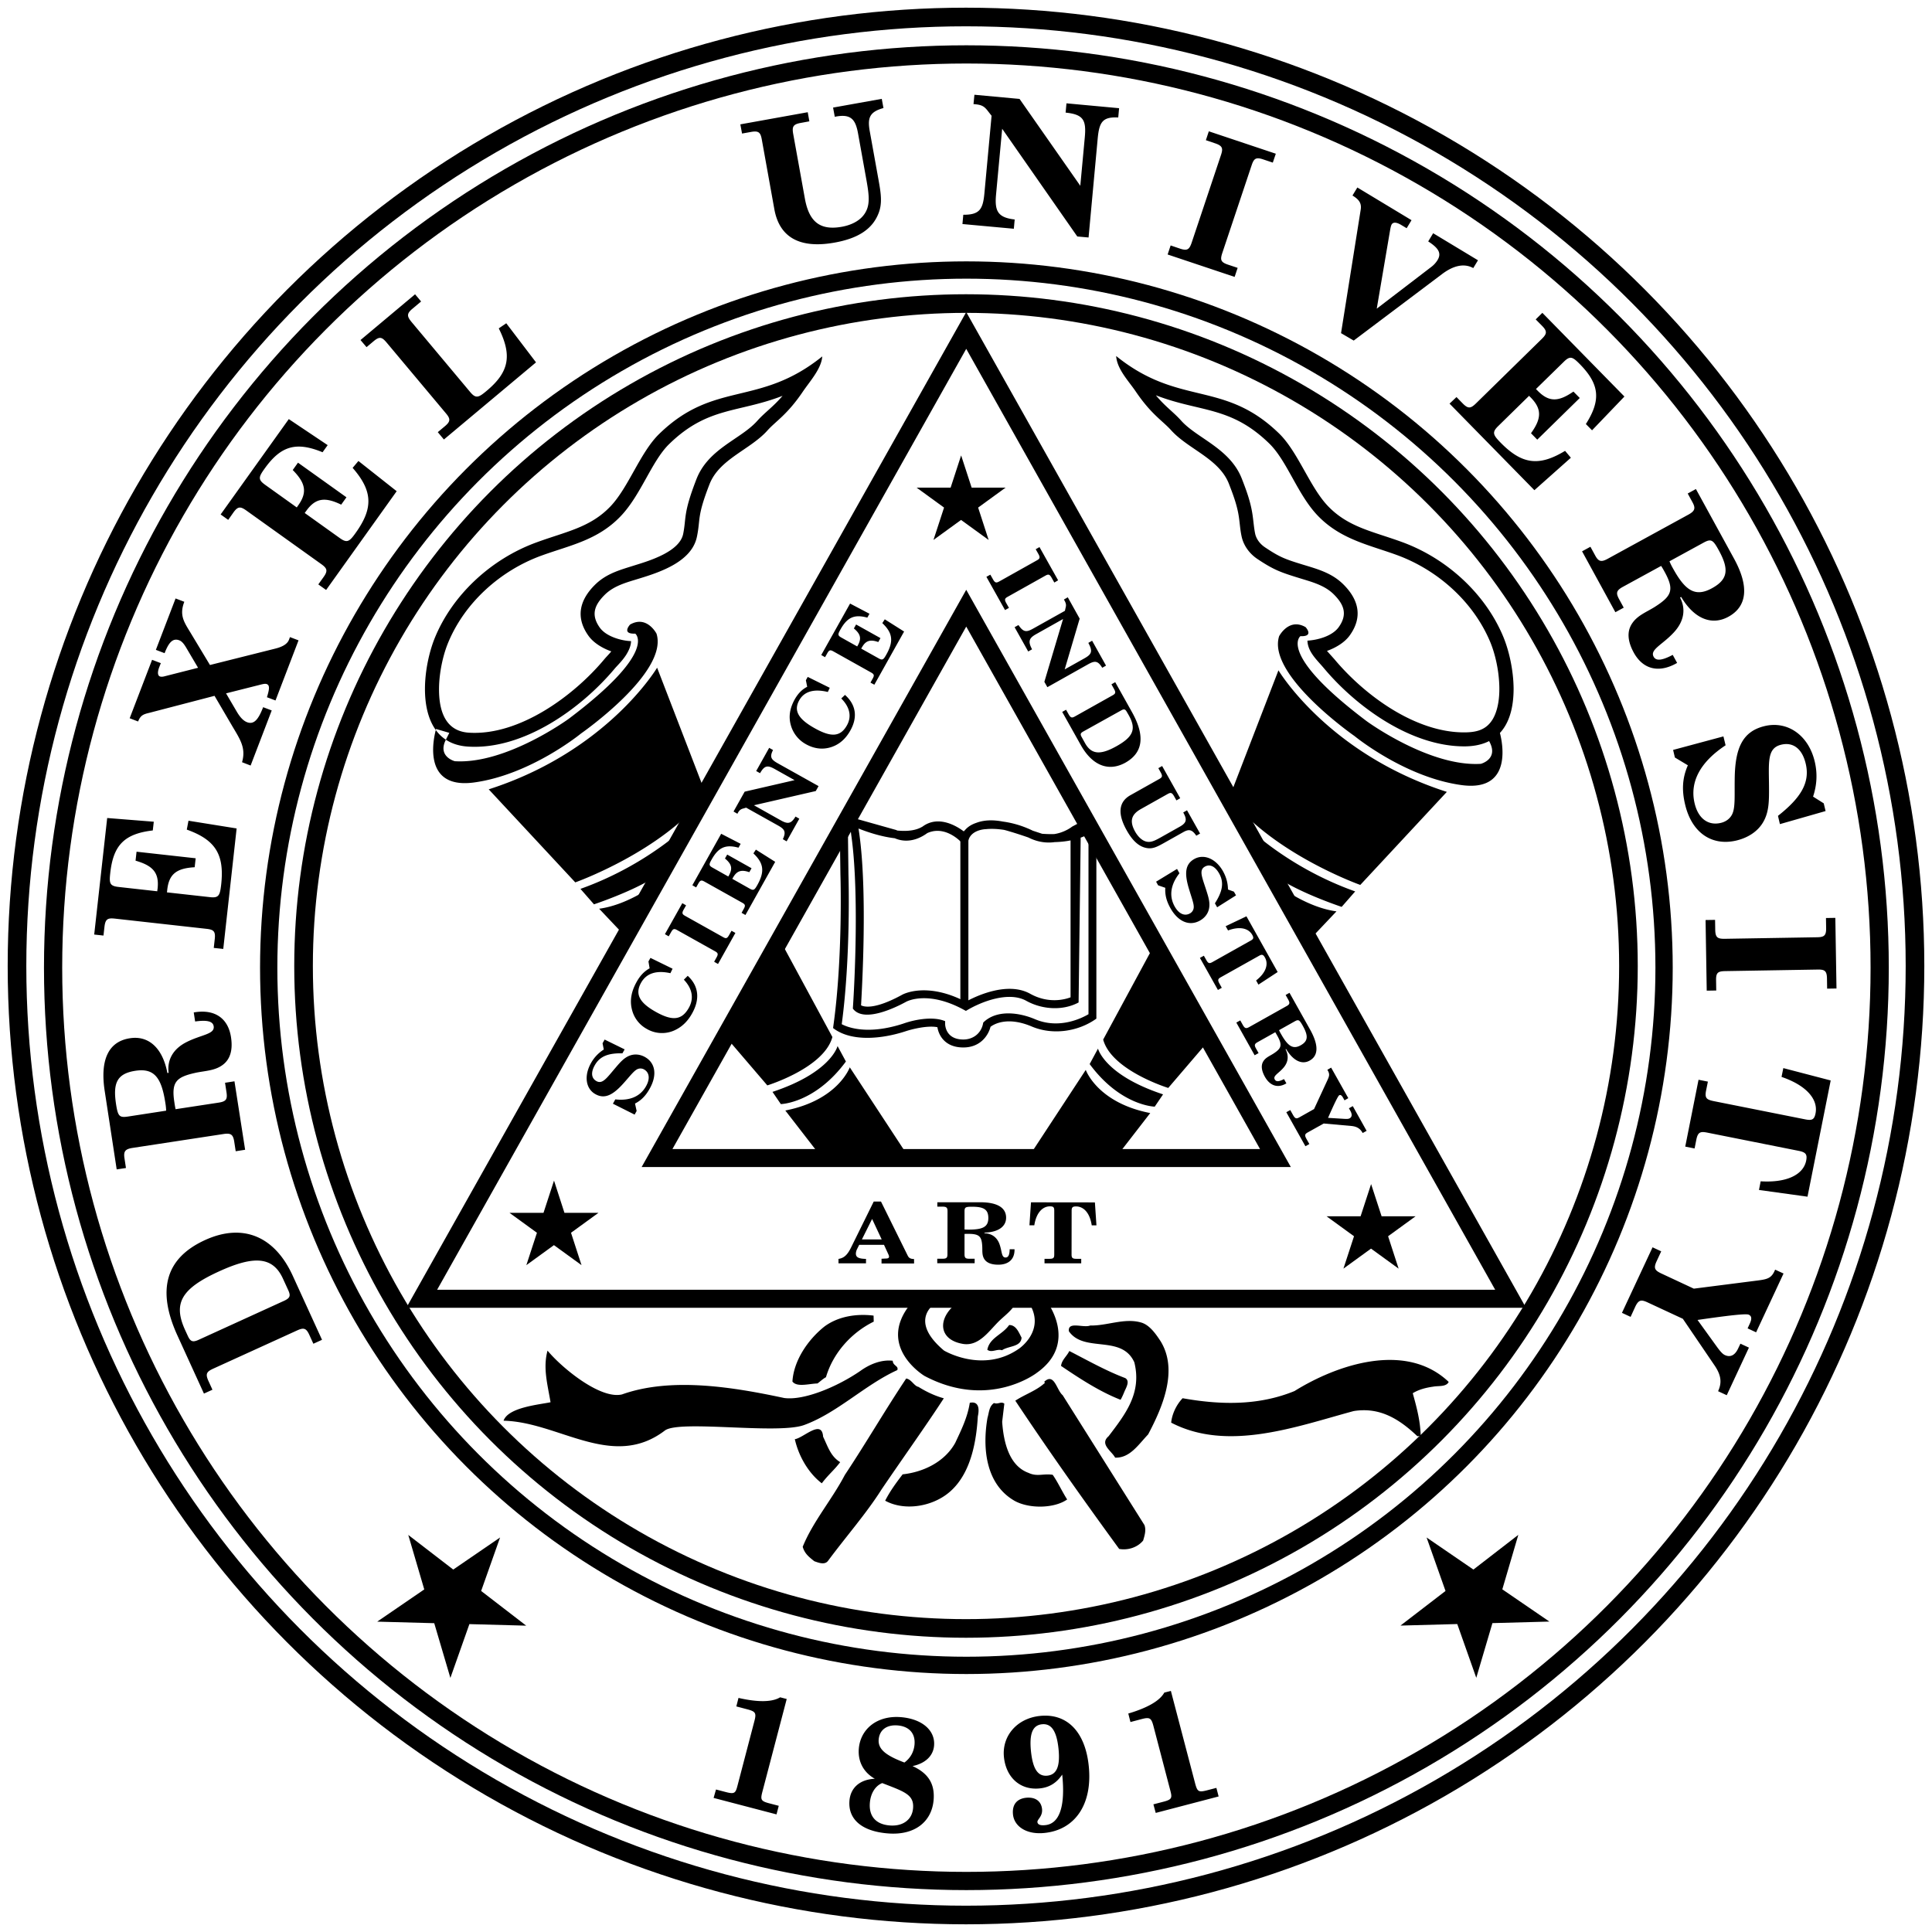 <svg xmlns="http://www.w3.org/2000/svg" width="250" height="250"><path d="M141 106.62c-.01.01-1.85 1.6-6.15 1.27l-3.95-1.3c-2.79-.83-4.85-.46-6.19.99-.89-.67-3.26-2.14-5.32-.63-.97.72-2.29 1.12-3.4.46l-6.68-1.88-.66.47.1 7.16c.01.18.33 10.69-.91 19.57l-.04.3c2.33 1.81 6.29 1.43 9.4.41.75-.25 2.8-.78 4.1-.52.17 1.06.97 2.56 3.21 2.62 2.37.07 3.4-1.62 3.66-2.67.41-.32 2.16-1.39 5.34-.04 2.69 1.14 6 .68 8.36-1.02V107l-.87-.38zm-.17 24.63c-.8.47-3.75 1.98-6.91.63-2.02-.86-4.96-1.28-6.69.44-.21 1.38-1.32 2.24-2.69 2.19-2.21-.06-2.24-1.92-2.24-2v-.37c-1.47-.63-3.77-.27-5.43.32-4.64 1.51-7.21.46-7.95.07 1.17-8.71.89-18.75.87-19.33l-.08-6.48 5.88 1.65c.39.22 2.19 1.06 4.43-.59 1.85-1.36 4.36.84 4.39.86l.77-.08c1.55-2.14 4.48-1.27 5.44-.98 1.43.42 2.7.88 4.04 1.34 2.07.16 4.31.02 6.19-.97v23.3zm-1.08-24.83-1.01.54c-.1.08-2.36 1.86-5.1.53-3.21-1.56-5.83-1.26-6.05-1.23-.24 0-2.13.08-2.98 1.52-1.18-.96-3.25-1.92-5.36-.75-2.8 1.55-8.49-1.09-8.55-1.11l-.74.53.19 1.6c.89 6.11.61 16.33.21 22.46 1.38 1.89 5.51-.12 6.91-.89.12-.06 2.82-1.48 7.46 1.05l.26.14c2.01-1.23 5.55-2.56 7.8-1.31 2.03 1.13 4.7 1.33 6.78.22l.28-22.25-.1-1.05zm-1.21 22.63c-.73.28-2.85.87-5.24-.46-3.05-1.69-7.32.47-8.34 1.04-5.02-2.61-8.07-.99-8.2-.92-3.57 1.96-4.95 1.58-5.34 1.38.44-7.67.6-17.11-.33-22.88 1.8.72 6.07 2.15 8.65.72 2.34-1.3 4.44.83 4.64 1.05l.92-.2c.37-1.47 2.3-1.49 2.32-1.49.1-.01 2.57-.32 5.55 1.13 2.3 1.12 4.29.44 5.36-.12v20.75zM85.3 56.15c-2.46 2.39-3.96 6.92-6.32 9.39-2.62 2.74-5.76 3.25-9.57 4.65-5.99 2.19-10.88 6.88-13.11 12.27-.74 1.79-1.31 4.3-1.31 6.7 0 3.72 1.37 7.2 5.6 7.45 7.13.44 14.6-4.89 18.96-10.1.28-.34.97-.98 1.48-1.78.36-.58.61-1.16.63-1.77-1.15-.03-3.2-.55-4.05-1.75-1.16-1.63-.71-2.89.63-4.23 1.22-1.22 2.91-1.63 4.55-2.14 2.71-.83 6.73-2.19 7.39-5.38.49-2.36-.03-2.53 1.63-6.8 1.28-3.28 5.28-4.47 7.5-6.96 1.06-1.19 2.56-2.03 4.59-5.04.93-1.36 2.39-2.96 2.5-4.54-8.18 6.59-13.94 3.06-21.1 10.03zm12.66-1.66c-2.11 2.35-6.3 3.55-7.84 7.51-1.75 4.5-1.29 4.98-1.72 7.1-.47 2.26-4.26 3.43-6.14 4.01-1.9.61-3.76 1.05-5.3 2.59-1.96 1.96-2.51 4.19-.82 6.56.65.92 1.79 1.61 2.96 2.03-.3.37-.64.7-.94 1.06-3.95 4.72-10.98 9.86-17.46 9.46-3.45-.2-4.02-3.51-3.87-6.39.1-1.77.53-3.74 1.16-5.26 2.16-5.22 6.79-9.34 12.06-11.26 3.68-1.34 7.28-1.98 10.26-5.1 2.62-2.73 4.03-7.16 6.28-9.34 4.99-4.86 8.91-4.01 14.67-6.24-1.25 1.47-2.27 2.11-3.3 3.27zM75.19 94.91s-6.5 5.34-13.84 6.34-4.92-6.92-4.92-6.92l1.71.5-.46.92c-1.08 2.17 1.17 2.75 1.17 2.75 6.67.42 14.76-5.5 14.76-5.5 11.61-8.74 8.59-11.01 8.59-11.01-1.84.08-.67-1.17-.67-1.17 2.17-1.25 3.42 1.17 3.42 1.17 1.6 5.02-9.76 12.92-9.76 12.92zm28.83 89.5c4.31-1.56 7.9-5.22 12.09-7.12.21-.56-.57-.54-.59-1.21-1.57-.18-3.11.53-4.21 1.33-3.01 2.06-7.29 3.84-9.84 3.49-6.51-1.39-14.57-2.75-20.99-.46-2.84.66-7.85-3.51-9.63-5.67-.61 2.25 0 4.35.39 6.68-1.54.32-5.5.67-6.08 2.39 7.15.15 14.11 6.45 20.9 1.25 1.95-1.37 14.5.54 17.96-.68zm-.15 15.74c1.33-3.27 3.79-6.11 5.45-9.29 2.79-4.2 5.14-8.28 7.94-12.48.67.09 1.03.98 1.59 1.08 1.02.64 2.15 1.17 3.28 1.48-2.36 3.63-5.38 7.84-8.07 11.81-1.93 3.06-4.64 6.15-6.91 9.22-.43.57-1.22.25-1.78.05-.69-.55-1.25-.98-1.5-1.87zM145.53 180c.28-.59.67-1.33.07-1.68-2.48-.94-4.74-2.22-7.23-3.5-.32.68-.98 1.14-1.07 1.93 2.38 1.61 5 3.33 7.7 4.38.22-.34.53-1.13.53-1.13zm41.93-1.18c-.32.67-1.33.48-1.99.61-1 .14-1.89.38-2.66.85.49 1.77.98 3.55 1.03 5.55l-.44.01c-2.4-2.28-4.9-3.78-8.23-3.25-7.31 1.97-16.27 5.33-23.62 1.5.09-1.01.61-2.25 1.48-3.16 4.93.88 9.85.97 14.48-.93 5.61-3.49 14.46-6.4 19.95-1.18zm-49.95 1.72 10.58 16.8c.24.66.03 1.34-.17 2.01-.76.91-1.98 1.28-3.1 1.08-4.63-6.35-9.14-12.71-13.44-19.18 1.21-.81 2.76-1.3 3.85-2.33l-.12-.11c1.32-1.25 1.61 1.08 2.4 1.73zm10.14-9.41c-2.14-.62-4.45.45-6.57.39-.89.36-2.92-.6-2.77.74 1.97 2.85 6.82.38 8.47 4.02 1 3.99-1.17 6.73-3.33 9.57-1.2 1.03.38 1.89.85 2.77 1.9.06 2.97-1.64 4.27-3.01 1.92-3.62 3.91-8.36 1.59-12.09-.58-.87-1.39-2.08-2.51-2.39zm-17.97 12.85c.17 2.45.82 5.67 3.41 6.61 1.13.53 1.9.06 3.13.25.69.99 1.17 2.09 1.87 3.19-1.64 1.16-4.88 1.24-6.8.18-3.74-2.14-4.19-6.81-3.51-10.74.21-.68.19-1.46.84-1.92.56.21.89-.25 1.34.08l-.28 2.35zm-22.97-12.35c-2.19 1.73-4.01 4.46-4.17 7.14.58.77 2.13.28 3.24.25.33-.23.66-.57 1.1-.81.92-3.15 3.31-5.78 6.18-7.19l-.02-.78c-2.25-.28-4.58.11-6.33 1.39zm19.82 11.65c-.23 4.02-1.23 8.62-4.86 10.62-2.09 1.17-4.98 1.47-7.13.29.64-1.25 1.39-2.27 2.26-3.41 2.67-.29 5.43-1.59 6.81-4.08.74-1.58 1.59-3.28 1.88-5.18 1.22-.25 1.24.86 1.04 1.76zm-20.02 2.63c.59 1.21.96 2.54 2.21 3.29-.76 1.02-1.52 1.6-2.38 2.74-1.71-1.3-2.99-3.49-3.49-5.71 1.1-.14 3.5-2.65 3.66-.32zm16.65-16.71c-1.83 1.87-1.47 4.21 1.44 4.7 2.15.36 3.45-1.81 4.82-3.09.84-.78 1.68-1.38 2.16-2.47l-7.4-.52-1.02 1.38zm-2.02-.63s-3.79 2.15 1.01 6.19c0 0 5.05 3.03 9.72-.25 0 0 3.54-2.4 1.26-5.94l2.27-.25s4.27 5.45-1.26 9.34c0 0-6.19 4.8-14.52.38 0 0-6.31-3.79-1.77-9.34l3.29-.13zm11.05 4.52c-.08 1.23-1.65 1.04-2.53 1.63-.67-.21-1.33.37-1.9-.06.29-1.57 1.96-1.95 2.82-3.2.9-.02 1.26.97 1.61 1.63zm-68.95-70.95 11.2 12.04s11.26-4 16.93-11.34L85.03 86.4s-6.42 10.81-21.79 15.74zm26.46 3.95-2.92 5.67c-1.84 2.59-9.92 5.26-9.92 5.26l-1.75-2c9.17-3.26 14.59-8.93 14.59-8.93zm-4.92 8.33-4.25 6.34-3-3.17c3.75-.5 7.25-3.17 7.25-3.17zm9.51 20.19 5 5.84s7.34-2.25 8.42-6.26l-6.67-12.34-6.75 12.76zm14.09.75 1.08 2c-4 5.42-8.42 5.51-8.42 5.51l-1.08-1.58c7.59-2.51 8.42-5.93 8.42-5.93zm1.58 2.75 7.17 10.93-11.51-.17-4-5.17c6.84-1.34 8.34-5.59 8.34-5.59zm55.47-51.37-6.34 16.43c5.67 7.34 16.93 11.34 16.93 11.34l11.2-12.04c-15.37-4.93-21.79-15.73-21.79-15.73zm9.93 28.61-1.75 2s-8.09-2.67-9.92-5.26l-2.92-5.67c-.01 0 5.41 5.67 14.59 8.93zm-2.42 2.58-3 3.17-4.25-6.34c-.01 0 3.49 2.67 7.25 3.17zm-23.52 4.25-6.67 12.34c1.08 4 8.42 6.26 8.42 6.26l5-5.84-6.75-12.76zm1.08 19.43-1.08 1.59s-4.42-.09-8.42-5.51l1.08-2s.84 3.42 8.42 5.92zm-1.66 2.42-4 5.17-11.51.17 7.17-10.93c-.01.01 1.5 4.26 8.34 5.59zm28.02-50.7c-11.61-8.74-8.59-11.01-8.59-11.01 1.84.08.67-1.17.67-1.17-2.17-1.25-3.42 1.17-3.42 1.17-1.61 5.03 9.76 12.93 9.76 12.93s6.5 5.34 13.84 6.34 4.92-6.92 4.92-6.92l-1.73.46c.02.05.15.31.48.96 1.08 2.17-1.17 2.75-1.17 2.75-6.67.41-14.76-5.51-14.76-5.51zm17.67-10.92c-2.23-5.39-7.12-10.08-13.11-12.27-3.81-1.39-6.95-1.91-9.58-4.65-2.36-2.47-3.87-7-6.32-9.39-7.16-6.97-12.92-3.44-21.09-10.03.11 1.69 1.6 3.22 2.5 4.54 2.03 3.01 3.52 3.85 4.59 5.04 2.22 2.48 6.22 3.68 7.5 6.95.55 1.42 1.07 2.79 1.29 4.3.14.96.16 1.61.35 2.5.24 1.15.98 2.22 2.06 2.94 2.08 1.39 2.97 1.71 5.33 2.44 1.64.51 3.33.92 4.55 2.14 1.34 1.34 1.79 2.6.63 4.23-.83 1.16-2.7 1.67-4.05 1.75.05 1.47 1.25 2.51 2.12 3.55 4.2 5.02 11.27 10.13 18.17 10.13 4.66 0 6.39-3.16 6.39-7.47-.02-2.41-.59-4.91-1.33-6.7zm-1.42 10.73c-.86 1.36-2.15 1.63-3.67 1.63-6.34 0-12.88-4.81-16.78-9.48l-.95-1.06c1.17-.42 2.31-1.11 2.96-2.03 1.69-2.37 1.14-4.6-.82-6.56-1.5-1.5-3.33-1.99-5.3-2.59-2.21-.68-2.93-.93-4.85-2.22-.68-.45-1.15-1.11-1.29-1.79-.16-.79-.21-1.6-.33-2.4-.24-1.66-.77-3.11-1.39-4.7-1.53-3.92-5.81-5.23-7.84-7.5-1.04-1.16-2.05-1.8-3.28-3.29 5.71 2.21 9.67 1.37 14.67 6.24 2.32 2.26 3.66 6.61 6.28 9.34 2.96 3.08 6.62 3.77 10.26 5.1 5.26 1.93 9.89 6.05 12.06 11.26.63 1.52 1.06 3.49 1.15 5.26.12 2-.2 3.7-.88 4.79zM36.75 168.33c.8-.37.88-.66.54-1.4l-.67-1.46c-1.3-2.86-3.71-3.04-8.28-.95-4.89 2.23-5.97 4.13-4.38 7.6l.34.74c.34.74.63.87 1.43.5l11.02-5.03zm-10.21-7.87c4.78-2.18 8.96-.61 11.35 4.64l3.78 8.27-1.12.51-.52-1.14c-.41-.91-.75-.96-1.59-.58L27.6 177.1c-.85.39-1.05.66-.63 1.59l.52 1.14-1.1.5-3.41-7.47c-2.72-5.93-1.57-10.06 3.56-12.4zm3.8-20.54-1.22.19.19 1.24c.13.88-.03 1.18-1.02 1.33l-5.57.85a12.79 12.79 0 0 1-.16-.92c-.41-2.65.28-3.25 2.79-3.8 1.26-.26 2.48-.26 3.49-1.03.95-.71 1.31-1.92 1.05-3.58-.37-2.41-2.06-3.61-4.64-3.22-.07.01-.11.02-.18.03l.18 1.17c1.5-.21 2.3-.05 2.4.62.16 1.04-1.58 1.07-3.5 2.04-1.75.88-2.54 2.3-2.33 3.98l-.16.03c-.61-3.25-2.44-4.88-4.85-4.5-2.74.42-3.89 2.74-3.26 6.83l1.55 10.14 1.2-.18-.19-1.24c-.14-.9.07-1.21 1.04-1.36l11.78-1.8c.97-.15 1.24.09 1.38.99l.19 1.24 1.22-.19-1.38-8.86zm-13.78 4.56c-1.13.17-1.3-.06-1.54-1.58-.42-2.74.1-3.97 2.49-4.34 2.46-.38 3.39.89 3.89 4.18a7.38 7.38 0 0 1 .1.98l-4.94.76zm11.1-21.82.13-1.16c.11-.99-.15-1.21-1.07-1.31l-11.84-1.32c-.92-.1-1.24.03-1.36 1.04l-.13 1.15-1.2-.13 1.68-15.08 6.03.48-.13 1.13c-3.68.43-5.1 1.91-5.5 5.48-.15 1.34-.09 1.7 1.06 1.83l5.02.56c.01-.12.02-.21.04-.32.23-2.06-.58-2.99-2.85-3.64l.13-1.16 7.65.85-.13 1.16c-2.35.13-3.33.89-3.55 2.93-.01.12-.02.21-.04.32l5.57.62c1.13.13 1.29-.21 1.45-1.62.43-3.88-.72-5.79-4.45-7.12l.22-1.15 6.23 1-1.73 15.59-1.23-.13zm-9.79-29.3-1.09-.42 2.9-7.56 1.13.43-.21.54c-.25.65-.19 1.08.09 1.18.15.06.38.05.69-.04l4.25-1.08-1.6-2.71c-.28-.45-.52-.72-.82-.84-.83-.32-1.36.23-1.91 1.66l-1.13-.43 2.55-6.65 1.13.43c-.66 1.71-.05 2.6.76 3.93l2.56 4.25 8.41-2.11c.99-.24 1.6-.61 1.81-1.15l.13-.35 1.11.42-2.98 7.78-1.11-.42c.32-1.02.39-1.55-.02-1.7-.22-.08-.52 0-.99.12l-4.28 1.08 1.43 2.44c.41.68.82 1.11 1.28 1.29.89.34 1.46-.31 2.09-1.94l1.11.42-2.73 7.13-1.11-.43c.54-1.86-.27-2.99-1.3-4.73l-2.26-3.86-8.44 2.2c-.81.19-1.14.34-1.45 1.12zm23.32-17.74.68-.95c.58-.81.46-1.13-.29-1.67l-9.69-6.93c-.76-.54-1.1-.58-1.69.25l-.67.95-.98-.7 8.82-12.34 5.03 3.37-.66.92c-3.42-1.41-5.39-.82-7.48 2.09-.79 1.1-.91 1.43.03 2.11l4.11 2.94c.07-.09.12-.17.19-.27 1.2-1.68.95-2.89-.71-4.57l.68-.95 6.27 4.48-.68.95c-2.12-1.03-3.34-.85-4.53.82-.07.09-.12.17-.19.26l4.56 3.26c.93.66 1.23.45 2.05-.71 2.27-3.18 2.2-5.4-.41-8.39l.75-.89 4.95 3.91-9.13 12.78-1.01-.72zm16.25-18.75-.79-.95.91-.76c.77-.64.73-.98.13-1.69l-7.65-9.13c-.6-.71-.9-.85-1.68-.2l-.93.78-.78-.92 7.06-5.92.78.93-1.12.94c-.77.64-.71.99-.12 1.71l7.6 9.08c.75.89 1.1.69 2.15-.19 2.87-2.41 3.29-4.55 1.54-8.06l.97-.66 3.85 5.06-11.92 9.98zm47.29-41.17-1.14.21c-.98.18-1.11.51-.95 1.42l1.51 8.36c.54 2.98 1.93 4.17 4.8 3.65 1.26-.23 2.25-.78 2.8-1.5.9-1.16.73-2.5.36-4.58l-1.08-6c-.32-1.76-.88-2.54-2.85-2.18-.04.01-.11.02-.16.03l-.22-1.19 6.3-1.13.22 1.19c-1.83.5-2.08 1.3-1.77 3.02l1.12 6.21c.32 1.78.55 3.16-.04 4.52-.82 1.97-2.67 3.13-5.63 3.66-4.51.81-7.14-.67-7.8-4.32l-1.62-9c-.16-.92-.4-1.18-1.39-1l-1.17.21-.22-1.19 8.72-1.57.21 1.18zm21.36-3.44 5.84.54 7.86 11.24.58-6.25c.21-2.25-.17-2.98-2.48-3.22l.11-1.2 6.81.63-.11 1.2c-2.03-.1-2.46.59-2.66 2.74l-1.18 12.79-1.46-.13-9.72-13.94-.79 8.5c-.2 2.15.22 2.99 2.41 3.24l-.11 1.2-6.65-.61.11-1.2c2.12.01 2.54-.72 2.73-2.76l.93-10.05-.4-.51c-.55-.74-.86-.92-1.94-1l.12-1.21zm38.61 8.78-1.26-.42c-.95-.32-1.2-.08-1.49.8l-3.78 11.3c-.29.88-.23 1.2.72 1.52l1.26.42-.39 1.17-8.67-2.9.39-1.17 1.21.41c.95.32 1.21.11 1.51-.77l3.78-11.3c.3-.88.24-1.22-.73-1.55l-1.21-.41.38-1.15 8.67 2.9-.39 1.15zm8.83 22.07 2.55-16.02c.11-.77-.19-1.26-1.07-1.79l.63-1.04 7.01 4.23-.63 1.04-.7-.42c-.62-.37-1.04-.39-1.24-.07-.08.14-.13.35-.19.67l-1.74 10.23 7.07-5.41a3.21 3.21 0 0 0 .8-.88c.53-.88.14-1.54-1.21-2.41l.64-1.06 5.8 3.5-.61 1.01c-1.14-.63-2.52-.38-4.07.8l-11.4 8.58-1.64-.96zm14.94 8.27.81.83c.7.71 1.03.65 1.7 0l8.51-8.34c.66-.65.77-.98.05-1.71l-.82-.83.86-.85 10.62 10.83-4.19 4.37-.8-.81c1.99-3.12 1.75-5.16-.76-7.73-.95-.96-1.26-1.15-2.09-.33l-3.61 3.53.23.23c1.45 1.48 2.68 1.44 4.62.1l.82.83-5.5 5.39-.81-.83c1.38-1.91 1.41-3.14-.02-4.61l-.23-.23-4.01 3.93c-.81.8-.65 1.13.34 2.14 2.74 2.79 4.94 3.11 8.33 1.05l.75.89-4.72 4.2-10.98-11.2.9-.85zm35.91 20.9-4.93-9-1.06.58.6 1.1c.44.79.35 1.16-.51 1.63l-10.45 5.72c-.86.47-1.2.34-1.63-.46l-.6-1.1-1.08.59 4.31 7.88 1.08-.59-.6-1.1c-.42-.78-.38-1.12.5-1.6l4.94-2.7c.18.27.34.56.47.8 1.29 2.35.85 3.14-1.32 4.52-1.09.68-2.24 1.09-2.93 2.16-.65.99-.57 2.25.23 3.72 1.17 2.14 3.17 2.69 5.46 1.44.06-.03.1-.06.16-.09l-.57-1.04c-1.34.71-2.15.83-2.47.24-.51-.92 1.12-1.54 2.59-3.12 1.34-1.43 1.61-3.03.83-4.54l.14-.08c1.69 2.84 3.96 3.74 6.11 2.57 2.43-1.33 2.72-3.9.73-7.53zm-2.84 3.83c-2.18 1.2-3.48.32-5.08-2.6a7.19 7.19 0 0 1-.43-.88l4.39-2.4c1-.55 1.24-.39 1.98.96 1.33 2.42 1.26 3.76-.86 4.92zm1.47 19.18.28 1.15c-3.29 2.17-4.66 4.76-4.01 7.5.47 1.99 1.77 2.93 3.4 2.54.73-.17 1.28-.64 1.52-1.25.35-.87.24-2.33.27-4.41.04-3.98.98-6.18 3.89-6.87 2.9-.69 5.65 1.13 6.47 4.61.36 1.54.28 3.02-.22 4.52l1.38.87.24 1-5.91 1.69-.25-1.07c2.96-2.33 4.17-4.31 3.59-6.75-.46-1.95-1.65-2.82-3.16-2.46-1.9.45-1.6 2.32-1.59 5.61.01 1.77-.01 3.18-.79 4.47-.67 1.12-1.88 1.95-3.42 2.32-3.15.75-5.77-.95-6.65-4.67-.44-1.86-.36-3.43.36-5.06l-1.68-1.01-.23-.98 6.51-1.75zm13.42 32.64-.02-1.33c-.02-1-.32-1.16-1.25-1.14l-11.91.2c-.93.02-1.21.18-1.19 1.18l.02 1.33-1.23.02-.15-9.14 1.23-.02.02 1.28c.02 1 .3 1.18 1.23 1.17l11.91-.2c.93-.01 1.23-.18 1.21-1.21l-.02-1.28 1.21-.02.15 9.14-1.21.02zm-2.71 22.25c.16-.82-.07-1.08-.96-1.26l-11.84-2.36c-.91-.18-1.22-.06-1.42.93l-.22 1.12-1.21-.24 1.72-8.65 1.21.24-.23 1.14c-.2.98.05 1.19.96 1.38l11.84 2.36c.89.18 1.2.05 1.36-.77.36-1.83-1.2-3.63-4.4-4.72l.23-1.14 6.13 1.6-3 15.04-6.28-.87.22-1.12c3.39.21 5.53-.86 5.89-2.68zm-2.93 14.61-3.55 7.61-1.1-.51.28-.61c.29-.63.25-.98-.13-1.16-.34-.16-2.56.09-6.63.68l2.57 3.56c.38.51.68.86.98.99.7.32 1.3.02 1.71-.87l.29-.61 1.1.51-2.87 6.16-1.12-.52c.52-1.12.38-2.08-.42-3.28l-4.14-6.09-4.56-2.12c-.84-.39-1.17-.34-1.6.56l-.6 1.31-1.12-.52 3.96-8.48 1.12.52-.59 1.27c-.42.91-.25 1.19.59 1.59l4.22 1.97 8.38-1.07c1.2-.16 1.71-.32 2.14-1.39l1.09.5zM92.65 231.56l1.23.32c1.17.31 1.3.17 1.56-.85l2.18-8.33c.28-1.05.13-1.24-.94-1.52l-1.4-.37.28-1.1c2.57.59 4.38.54 5.39-.08l.85.22-3.15 12.01c-.27 1.03-.19 1.21.93 1.5l1.19.31-.29 1.11-8.14-2.13.31-1.09zm24.38-3.49c-2.34-.89-3.43-1.69-3.33-2.97.1-1.23 1.02-1.95 2.47-1.83 1.48.13 2.29 1.03 2.17 2.47-.09.96-.53 1.76-1.31 2.33zm-2.87 2.66c2.83 1.1 4.14 1.48 3.99 3.26-.12 1.46-1.31 2.37-3.04 2.22-1.78-.15-2.69-1.19-2.55-2.92.1-1.26.73-2.22 1.6-2.56zm3.92-2.2c1.67-.35 2.68-1.33 2.79-2.65.16-1.92-1.48-3.44-4.27-3.68-3.11-.26-5.26 1.54-5.47 4.08-.14 1.67.63 3.08 2.07 3.89-1.94.09-3.14 1.17-3.28 2.83-.2 2.38 1.56 3.96 4.94 4.24 3.44.29 5.71-1.46 5.95-4.33.17-2.07-.68-3.45-2.73-4.38zm15.33-1.89c-.23-2.23.17-3.39 1.42-3.52s1.9.92 2.14 3.15c.23 2.23-.2 3.37-1.45 3.5-1.24.12-1.87-.9-2.11-3.13zm4.04 2.99c.43 4.14-.37 6.36-2.18 6.54-.64.07-.99-.06-1.03-.4-.03-.34.7-.73.6-1.69-.11-1.02-.88-1.57-2.07-1.45-1.19.13-1.82.89-1.69 2.16.16 1.56 1.77 2.64 4.1 2.39 3.91-.41 6.23-3.68 5.7-8.7-.47-4.46-2.86-6.8-6.31-6.44-3.02.32-4.94 2.64-4.66 5.33.28 2.66 2.13 4.3 4.61 4.05 1.27-.12 2.2-.71 2.93-1.79zm12.1 4.96 8.14-2.13-.29-1.11-1.19.31c-1.11.29-1.27.18-1.55-.85l-3.15-12.01-.85.22c-.57 1.04-2.13 1.96-4.66 2.71l.28 1.1 1.4-.37c1.07-.28 1.29-.19 1.57.87l2.18 8.33c.27 1.01.23 1.2-.95 1.5l-1.23.32.3 1.11zm-70.24-91.77.31-.56c1.87.21 3.24-.38 3.98-1.71.54-.96.43-1.77-.25-2.16a.948.948 0 0 0-.95 0c-.42.24-.89.86-1.64 1.7-1.41 1.6-2.5 2.18-3.72 1.49-1.22-.68-1.51-2.33-.57-4.01a4.84 4.84 0 0 1 1.66-1.76l-.16-.81.27-.48 2.59 1.27-.29.51c-1.81-.04-2.92.37-3.58 1.55-.53.94-.43 1.68.21 2.04.8.45 1.35-.41 2.5-1.75.61-.72 1.12-1.29 1.83-1.55.62-.23 1.32-.17 1.96.19 1.32.74 1.62 2.3.61 4.09-.5.9-1.08 1.51-1.9 1.93l.21.96-.26.47-2.81-1.41zm9.68-16.55-.5.5c1.12 1.17 1.32 2.45.64 3.65-.92 1.63-2.16 1.7-4.28.51-2.09-1.17-2.72-2.3-1.89-3.77.67-1.2 1.96-1.64 3.79-1.23l.28-.58-2.86-1.4-.26.46.15.89c-.69.38-1.23.95-1.67 1.74-.72 1.28-.92 2.47-.6 3.66a3.89 3.89 0 0 0 1.9 2.44 3.89 3.89 0 0 0 3.84.06c.81-.42 1.5-1.11 2.03-2.07 1.04-1.85.85-3.56-.57-4.86zm-.7-9.4-2.25 4.01.49.28.32-.56c.25-.45.41-.45.79-.24l4.88 2.73c.38.21.45.36.2.8l-.31.56.5.29 2.25-4.02-.5-.28-.33.58c-.25.44-.4.45-.78.23l-4.88-2.73c-.38-.21-.46-.35-.22-.79l.33-.58-.49-.28zm8.17 1.53 3.85-6.88-2.5-1.58-.32.49c1.36 1.28 1.47 2.37.51 4.09-.35.62-.48.75-.95.49l-2.29-1.29c.03-.05.05-.09.08-.14.5-.9 1.08-1.08 2.12-.72l.29-.51-3.15-1.77-.29.51c.86.71 1.02 1.28.51 2.19-.03.05-.05.09-.08.14l-2.06-1.16c-.48-.27-.43-.44-.1-1.03.88-1.57 1.79-2 3.48-1.54l.28-.5-2.52-1.3-3.73 6.66.49.28.29-.51c.25-.45.41-.45.79-.24l4.88 2.73c.38.21.45.36.2.8l-.28.51.5.28zm-1.04-13.1c.25-.52.5-.62.83-.7l.3-.09 4.13 2.31c.84.47 1.07.8.62 1.77l.49.28 1.64-2.93-.49-.28c-.57.96-1.01.99-1.89.5l-3.49-1.96 8-1.84.36-.64-5.26-2.94c-.89-.5-1.09-.82-.63-1.73l-.5-.28-1.68 3 .5.28c.58-1.02.98-1.05 1.9-.54l2.57 1.44-6.46 1.49-1.44 2.57.5.29zm13.92-15.38-.48.46c1.13 1.14 1.36 2.36.73 3.48-.85 1.52-2.08 1.55-4.19.36-2.09-1.17-2.74-2.26-1.97-3.62.63-1.12 1.88-1.5 3.69-1.06l.25-.54-2.85-1.41-.24.43.17.85c-.67.34-1.18.87-1.6 1.6-.67 1.2-.84 2.32-.49 3.46a4.05 4.05 0 0 0 1.93 2.37c1.25.7 2.56.75 3.78.17.79-.38 1.44-1.02 1.94-1.9 1-1.74.77-3.37-.67-4.65zm3.8-1.32 3.85-6.88-2.5-1.58-.32.49c1.36 1.28 1.48 2.37.51 4.09-.35.62-.48.75-.95.49l-2.29-1.28c.03-.05.05-.09.08-.14.5-.9 1.08-1.08 2.13-.71l.28-.51-3.15-1.76-.29.51c.85.71 1.02 1.28.51 2.19-.03.05-.05.09-.08.14l-2.07-1.16c-.48-.27-.43-.44-.1-1.03.88-1.57 1.79-2 3.48-1.54l.28-.5L110 78.1l-3.73 6.66.49.28.29-.51c.25-.45.41-.45.79-.24l4.88 2.73c.38.22.45.36.2.8l-.28.51.5.27zm-1.61 71.78h2.56l-1.24-2.65-1.32 2.65zm2.55 2.5.61-.03c.26-.01.35-.09.35-.25 0-.09-.04-.19-.09-.3l-.56-1.22h-3.21l-.29.58c-.09.19-.14.4-.14.56 0 .49.39.66 1.31.68v.57h-3.56v-.57c.76-.11 1.18-.58 1.62-1.46l2.94-5.96h.94l3.45 6.98c.16.33.35.44.83.46v.57h-4.21v-.61zm16.57-1.23c-.01.71-.16 1.07-.53 1.07-.56 0-.44-.81-.8-1.77-.33-.87-1.01-1.34-1.93-1.37v-.08c1.78-.05 2.8-.78 2.8-1.93 0-1.3-1.14-2-3.37-2h-5.53v.57h.68c.49 0 .64.12.64.58l-.01 5.59c0 .46-.15.57-.64.57h-.68v.58h4.84v-.58h-.68c-.48 0-.63-.1-.63-.57v-2.64c.17-.01.35-.01.5-.01 1.44 0 1.71.36 1.79 1.56.04.6-.06 1.17.26 1.69.3.49.92.74 1.82.74 1.27 0 2.13-.65 2.1-2h-.63zm-5.31-2.54c-.18 0-.34 0-.53-.02v-2.34c0-.54.14-.6.97-.6 1.49 0 2.11.33 2.11 1.46 0 1.17-.75 1.5-2.55 1.5zm13.9-3c-.45 0-.57.13-.57.55l-.01 5.66c0 .44.1.57.64.57h.61v.58h-4.75v-.58h.63c.54 0 .63-.13.63-.57v-5.66c0-.43-.1-.56-.55-.56-1 0-1.79.88-2.03 2.45h-.63l.2-2.97 8.27.01.2 2.97h-.61c-.23-1.57-1.02-2.45-2.03-2.45zm-2.81-80.73-.35-.62c-.26-.47-.43-.48-.81-.27l-4.87 2.73c-.38.21-.45.35-.19.82l.35.62-.51.28-2.41-4.3.51-.28.34.6c.26.47.43.49.81.28l4.87-2.73c.38-.21.46-.36.19-.84l-.34-.6.49-.28 2.41 4.3-.49.29zm1.24 2.2c.35.57.29.8.2 1.14l-.07.32-4.13 2.31c-.84.47-1.24.48-1.88-.47l-.5.28 1.76 3.14.5-.28c-.57-1.05-.37-1.46.52-1.96l3.49-1.96-2.42 8.13.39.69 5.25-2.95c.89-.5 1.28-.49 1.85.44l.49-.28-1.8-3.22-.49.28c.6 1.1.43 1.47-.49 1.99l-2.57 1.44 1.94-6.57-1.54-2.76-.5.29zm7.44 14.33c.36-.2.51-.14.72.24l.22.38c1.01 1.79.62 2.8-1.58 4.03-2.06 1.15-3.23 1.09-4.06-.39l-.42-.76c-.22-.38-.2-.53.16-.74l4.96-2.76zm1.36.22-2.16-3.86-.49.28.33.59c.27.48.19.63-.19.84l-4.87 2.73c-.38.21-.54.19-.81-.28l-.33-.59-.5.28 2.4 4.28c1.52 2.71 3.64 3.48 5.79 2.28 2.29-1.3 2.55-3.48.83-6.55zm6.23 14.82-2.49 1.4c-.87.49-1.43.76-2.12.47-.42-.18-.86-.6-1.2-1.2-.77-1.37-.49-2.24.74-2.93l3.47-1.95c.38-.21.55-.19.82.28l.31.55.49-.28-2.34-4.17-.49.28.31.56c.26.47.19.63-.19.84l-3.74 2.1c-1.51.85-1.69 2.38-.48 4.54.79 1.41 1.66 2.18 2.7 2.31.72.1 1.3-.21 2.04-.62l2.58-1.45c.71-.4 1.12-.38 1.69.46l.49-.28-1.69-3.01-.49.28c.47.85.5 1.3-.41 1.82zm-3.1 7.14.26.47.93.32c-.06.92.16 1.73.66 2.63 1.01 1.79 2.48 2.36 3.81 1.62.65-.36 1.07-.93 1.19-1.57.15-.74-.07-1.47-.36-2.37-.54-1.68-.98-2.6-.18-3.05.64-.36 1.32-.05 1.85.89.66 1.18.43 2.33-.55 3.86l.29.51 2.44-1.54-.27-.48-.77-.28c-.01-.83-.22-1.59-.63-2.34-.94-1.68-2.5-2.29-3.72-1.61-1.23.69-1.3 1.92-.67 3.96.32 1.07.61 1.8.59 2.28a.94.94 0 0 1-.5.81c-.68.38-1.43.06-1.97-.91-.74-1.33-.54-2.81.62-4.29l-.31-.56-2.71 1.65zm12.94 12.78.3.54 2.49-1.63-4.04-7.21-2.69 1.28.31.55c1.49-.56 2.64-.3 3.13.57.22.39.16.55-.21.75l-4.94 2.77c-.38.21-.54.2-.8-.27l-.31-.55-.51.28 2.33 4.15.5-.28-.3-.54c-.26-.47-.2-.62.18-.83l4.94-2.77c.37-.21.54-.17.76.22.5.87.12 2-1.14 2.97zm6.93 10.37c-1 .56-2.13.03-3.05-1.5l-.07.04c.43.81.36 1.64-.24 2.35-.66.79-1.43 1.07-1.15 1.56.18.32.57.27 1.19-.06l.31.56c-.03.01-.05.03-.08.04-1.06.6-2.05.26-2.7-.89-.44-.79-.52-1.45-.24-1.95.3-.54.84-.73 1.35-1.06 1.01-.66 1.19-1.07.48-2.33-.07-.13-.16-.28-.25-.43l-2.3 1.29c-.41.23-.42.41-.19.82l.33.59-.51.28-2.37-4.23.51-.28.33.59c.24.43.41.5.81.28l4.87-2.73c.4-.22.43-.41.19-.84l-.33-.59.5-.28 2.7 4.82c1.09 1.98 1.04 3.32-.09 3.95zm-.91-4.54c-.41-.72-.53-.81-1-.55l-2.05 1.15c.07.17.15.32.24.47.88 1.57 1.54 2.06 2.56 1.49 1-.56.98-1.26.25-2.56zm6.49 10.43-.5.28.18.32c.26.46.23.81-.09.98-.13.08-.35.09-.66.07l-2.13-.13c.81-1.85 1.29-2.83 1.44-2.92.17-.1.33 0 .51.33l.18.32.49-.28-2.22-3.95-.49.28c.03.04.04.08.07.12.25.45.18.7-.05 1.2l-1.74 3.76-1.9 1.07c-.38.21-.54.19-.81-.28l-.37-.66-.51.28 2.47 4.4.51-.28-.38-.68c-.26-.47-.2-.62.18-.83l2.06-1.15 3.58.32c.7.07 1.14.33 1.46.91l.51-.28-1.79-3.2z"/><path d="M124.27 108.48h1.04v21.73h-1.04v-21.73zm66.39 94.62-6.06-4.15 2.45 6.92-5.83 4.48 7.35-.2 2.46 6.96 2.09-7.08 7.37-.2-6.09-4.17 2.07-7.05-5.81 4.49zm-132.01 0 6.06-4.15-2.45 6.92 5.83 4.49-7.35-.2-2.46 6.96-2.09-7.08-7.38-.2 6.09-4.17-2.07-7.05 5.82 4.48zm14.39-46.16-1.35-4.17-1.36 4.17h-4.4l3.55 2.58-1.37 4.19 3.57-2.59 3.57 2.59-1.36-4.19 3.55-2.58h-4.4zm110.13.45-3.55 2.58 1.36 4.19-3.57-2.59-3.57 2.59 1.37-4.19-3.55-2.58h4.4l1.36-4.17 1.36 4.17h4.39zM130.12 63.1l-3.55 2.58 1.36 4.19-3.57-2.59-3.57 2.59 1.37-4.19-3.55-2.58h4.4l1.36-4.17 1.36 4.17h4.39z"/><g fill="none" stroke="#000"><circle stroke-width="2.238" cx="125.05" cy="125.22" r="90.28"/><circle stroke-width="2.357" cx="125.05" cy="125.22" r="118.18"/><g stroke-width="2.41"><circle cx="125" cy="125" r="122.8"/><circle cx="125" cy="125" r="85.72"/></g><path stroke-width="2.333" d="m85.02 149.85 40.01-71.15 40.01 71.15H85.02zm40.01-107.09-70.46 125.3h140.9l-70.44-125.3z" stroke-miterlimit="10"/></g></svg>